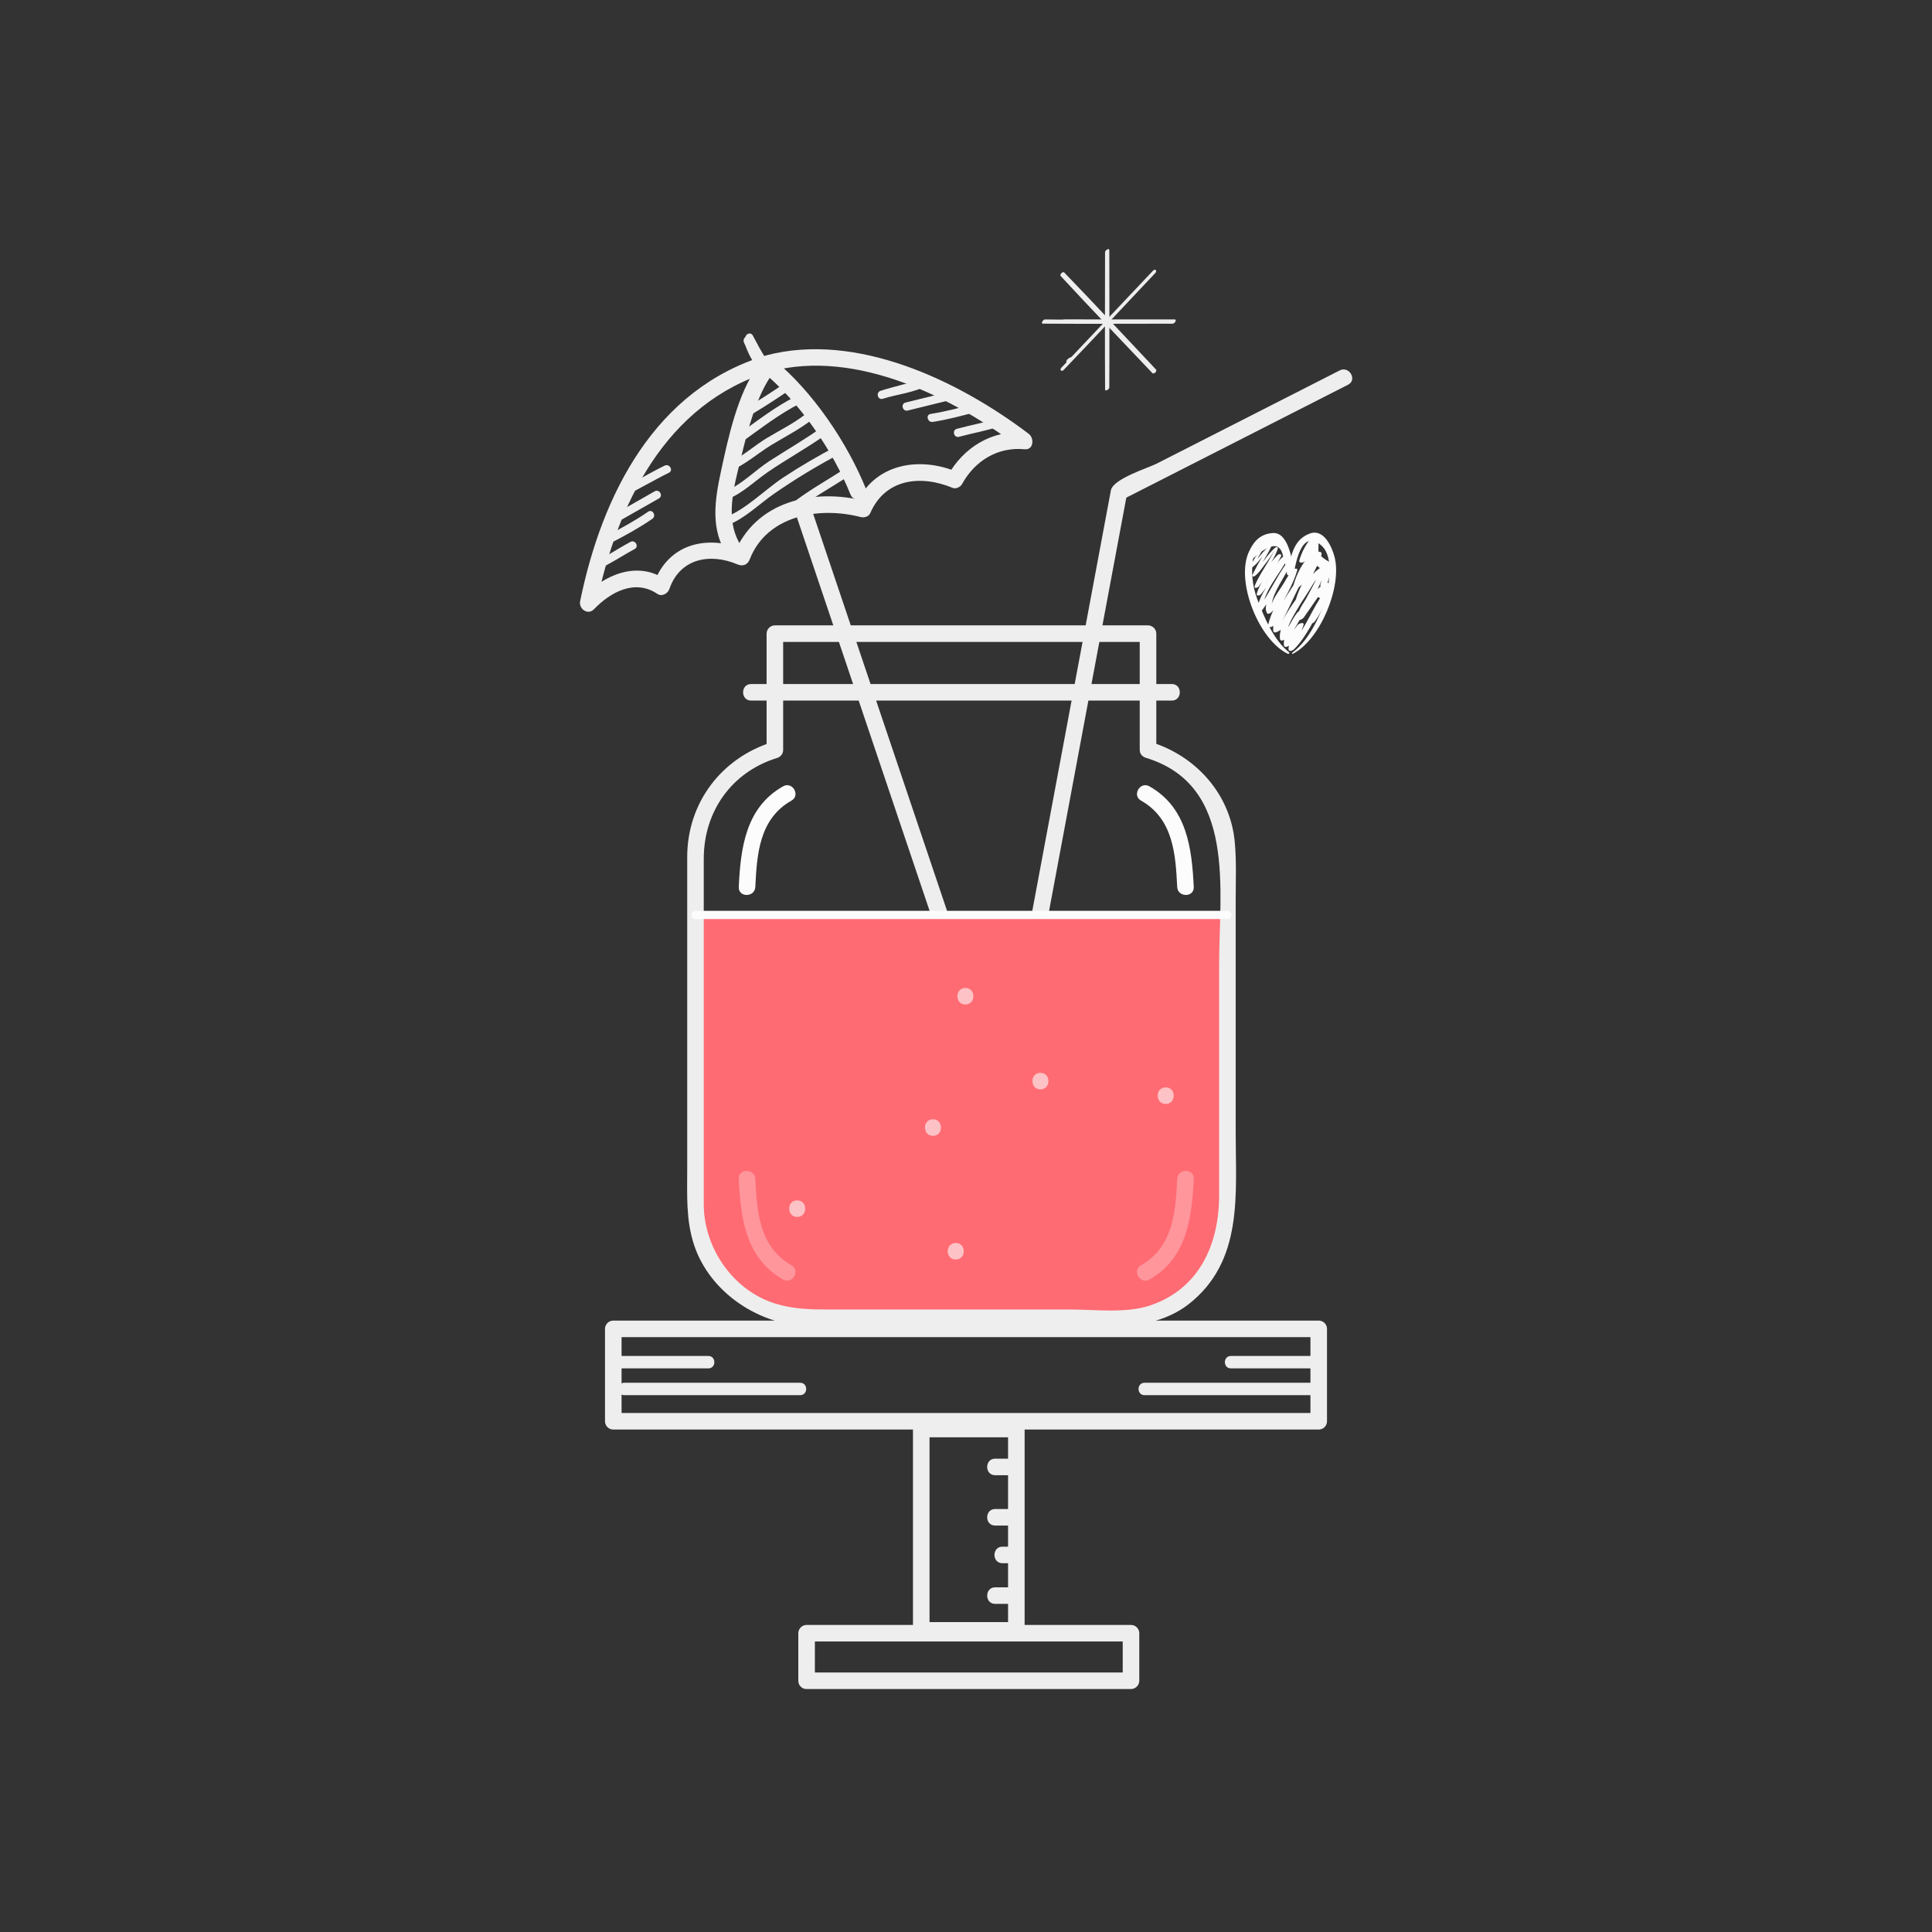 <?xml version="1.0" encoding="utf-8"?>
<!-- Generator: Adobe Illustrator 16.0.0, SVG Export Plug-In . SVG Version: 6.00 Build 0)  -->
<!DOCTYPE svg PUBLIC "-//W3C//DTD SVG 1.1//EN" "http://www.w3.org/Graphics/SVG/1.1/DTD/svg11.dtd">
<svg version="1.1" id="Layer_1" xmlns="http://www.w3.org/2000/svg" xmlns:xlink="http://www.w3.org/1999/xlink" x="0px" y="0px"
	 width="350px" height="350px" viewBox="0 0 350 350" enable-background="new 0 0 350 350" xml:space="preserve">
<rect x="0" y="0" width="350" height="350" fill="#333333" stroke="none"/>
<g>
	<g>
		<g>
			<g>
				<g>
					<g>
						<g>
							<path fill="#EEEEEE" d="M185.488,206.289c-12.832-38.051-25.665-76.101-38.497-114.152c-0.615-1.823-3.513-1.041-2.893,0.798
								c12.832,38.05,25.665,76.101,38.497,114.151C183.21,208.909,186.108,208.127,185.488,206.289L185.488,206.289z"/>
						</g>
					</g>
					<g>
						<g>
							<g>
								<path fill="#EEEEEE" d="M138.851,64.369c-20.147,6.038-29.792,25.175-33.754,44.539c-0.288,1.407,1.407,2.602,2.507,1.459
									c3.002-3.118,7.415-5.513,11.464-2.79c0.851,0.572,1.905-0.035,2.203-0.896c1.911-5.518,7.343-6.555,12.337-4.434
									c0.95,0.403,1.823,0.085,2.203-0.896c3.072-7.922,12.446-9.666,20.135-7.676c0.591,0.153,1.429-0.076,1.694-0.689
									c2.709-6.276,9.152-7.015,14.947-4.601c0.599,0.25,1.401-0.157,1.694-0.689c2.319-4.219,6.474-6.782,11.327-6.308
									c1.663,0.163,1.797-2.007,0.757-2.795C173.552,68.884,155.143,60.103,138.851,64.369c-1.87,0.49-1.076,3.383,0.798,2.893
									c15.478-4.053,33.048,4.712,45.203,13.921c0.252-0.932,0.505-1.864,0.757-2.795c-5.844-0.571-11.117,2.699-13.917,7.793
									c0.565-0.229,1.129-0.459,1.694-0.689c-6.922-2.884-15.105-1.504-18.336,5.98c0.565-0.23,1.129-0.46,1.694-0.689
									c-9.309-2.409-20.027-0.024-23.826,9.771c0.734-0.299,1.469-0.598,2.203-0.896c-6.824-2.897-14.127-1.328-16.743,6.227
									c0.734-0.299,1.469-0.598,2.203-0.896c-5.168-3.476-11.122-0.872-15.099,3.259c0.835,0.486,1.671,0.973,2.507,1.459
									c3.741-18.279,12.54-36.714,31.66-42.444C141.497,66.708,140.709,63.812,138.851,64.369z"/>
							</g>
						</g>
						<g>
							<g>
								<path fill="#EEEEEE" d="M137.956,67.19c6.738,5.434,12.911,14.361,16.108,22.375c0.708,1.774,3.61,1.001,2.893-0.798
									c-3.371-8.449-9.749-17.948-16.88-23.698C138.586,63.867,136.45,65.976,137.956,67.19L137.956,67.19z"/>
							</g>
						</g>
						<g>
							<g>
								<path fill="#EEEEEE" d="M137.411,66.117c-3.784,5.125-5.473,13.135-6.792,19.231c-1.133,5.238-1.989,10.699,1.234,15.326
									c1.098,1.575,3.7,0.077,2.591-1.515c-3.391-4.866-1.43-11.087-0.157-16.419c1.132-4.738,2.798-11.159,5.714-15.109
									C141.152,66.072,138.546,64.579,137.411,66.117L137.411,66.117z"/>
							</g>
						</g>
						<g>
							<g>
								<path fill="#EEEEEE" d="M135.929,75.221c2.294-1.379,4.608-2.871,6.825-4.376c0.795-0.54,0.046-1.84-0.757-1.295
									c-2.217,1.505-4.531,2.997-6.825,4.376C134.344,74.424,135.098,75.721,135.929,75.221L135.929,75.221z"/>
							</g>
						</g>
						<g>
							<g>
								<path fill="#EEEEEE" d="M134.751,79.81c3.36-2.402,6.467-4.839,10.177-6.711c0.864-0.436,0.104-1.73-0.757-1.295
									c-3.715,1.875-6.813,4.307-10.177,6.711C133.215,79.072,133.963,80.374,134.751,79.81L134.751,79.81z"/>
							</g>
						</g>
						<g>
							<g>
								<path fill="#EEEEEE" d="M132.365,85.267c2.639-1.084,4.877-3.123,7.31-4.612c2.462-1.507,5.052-2.797,7.337-4.572
									c0.763-0.593-0.307-1.646-1.061-1.061c-2.172,1.687-4.68,2.928-7.034,4.337c-2.283,1.367-4.506,3.457-6.952,4.461
									C131.085,84.183,131.471,85.635,132.365,85.267L132.365,85.267z"/>
							</g>
						</g>
						<g>
							<g>
								<path fill="#EEEEEE" d="M131.986,90.354c2.575-1.039,4.838-3.277,7.133-4.849c3.368-2.306,6.951-4.268,10.285-6.629
									c0.783-0.554,0.035-1.855-0.757-1.295c-3,2.125-6.177,3.952-9.262,5.945c-2.505,1.619-5.033,4.265-7.798,5.381
									C130.703,89.265,131.089,90.717,131.986,90.354L131.986,90.354z"/>
							</g>
						</g>
						<g>
							<g>
								<path fill="#EEEEEE" d="M131.845,95.127c3.047-1.161,5.715-3.836,8.385-5.685c3.876-2.684,7.876-5.11,12.054-7.295
									c0.857-0.448,0.099-1.743-0.757-1.295c-3.308,1.729-6.516,3.594-9.63,5.652c-3.306,2.184-6.751,5.767-10.451,7.177
									C130.552,94.022,130.939,95.473,131.845,95.127L131.845,95.127z"/>
							</g>
						</g>
						<g>
							<g>
								<path fill="#EEEEEE" d="M142.556,94.038c3.378-3.382,8.114-5.654,12.033-8.367c0.79-0.546,0.041-1.847-0.757-1.295
									c-4.036,2.793-8.851,5.112-12.336,8.602C140.811,93.662,141.872,94.723,142.556,94.038L142.556,94.038z"/>
							</g>
						</g>
						<g>
							<g>
								<path fill="#EEEEEE" d="M108.065,103.293c2.38-1.065,4.608-2.593,6.907-3.828c0.853-0.458,0.095-1.752-0.757-1.295
									c-2.3,1.235-4.527,2.762-6.907,3.828C106.426,102.393,107.19,103.686,108.065,103.293L108.065,103.293z"/>
							</g>
						</g>
						<g>
							<g>
								<path fill="#EEEEEE" d="M110.83,98.279c2.519-1.31,5-2.675,7.342-4.283c0.792-0.543,0.043-1.844-0.757-1.295
									c-2.342,1.608-4.824,2.973-7.342,4.283C109.214,97.43,109.973,98.725,110.83,98.279L110.83,98.279z"/>
							</g>
						</g>
						<g>
							<g>
								<path fill="#EEEEEE" d="M112.835,94.017c2.187-1.223,4.346-2.494,6.531-3.719c0.844-0.473,0.088-1.769-0.757-1.295
									c-2.186,1.225-4.345,2.496-6.531,3.719C111.234,93.194,111.99,94.49,112.835,94.017L112.835,94.017z"/>
							</g>
						</g>
						<g>
							<g>
								<path fill="#EEEEEE" d="M113.575,89.458c1.153-0.275,2.152-0.941,3.192-1.485c1.474-0.771,2.908-1.607,4.408-2.328
									c0.872-0.419,0.11-1.712-0.757-1.295c-1.163,0.559-2.292,1.177-3.423,1.796c-1.195,0.655-2.488,1.548-3.819,1.866
									C112.236,88.237,112.635,89.683,113.575,89.458L113.575,89.458z"/>
							</g>
						</g>
						<g>
							<g>
								<g>
									<path fill="#EEEEEE" d="M180.988,75.711c-2.476,0.836-5.121,1.287-7.645,1.974c-0.933,0.253-0.536,1.701,0.398,1.446
										c2.524-0.687,5.169-1.137,7.645-1.974C182.298,76.85,181.907,75.4,180.988,75.711L180.988,75.711z"/>
								</g>
							</g>
							<g>
								<g>
									<path fill="#EEEEEE" d="M176.867,73.044c-2.73,0.782-5.47,1.498-8.277,1.944c-0.954,0.151-0.547,1.597,0.398,1.446
										c2.808-0.447,5.547-1.162,8.277-1.944C178.194,74.225,177.799,72.777,176.867,73.044L176.867,73.044z"/>
								</g>
							</g>
							<g>
								<g>
									<path fill="#EEEEEE" d="M171.346,71.13c-2.428,0.616-4.868,1.18-7.296,1.795c-0.938,0.237-0.54,1.684,0.398,1.446
										c2.428-0.615,4.869-1.178,7.296-1.795C172.681,72.339,172.284,70.892,171.346,71.13L171.346,71.13z"/>
								</g>
							</g>
							<g>
								<g>
									<path fill="#EEEEEE" d="M167.313,68.475c-1.079,0.622-2.446,0.831-3.638,1.156c-1.385,0.377-2.774,0.727-4.142,1.165
										c-0.917,0.294-0.525,1.742,0.398,1.446c2.601-0.833,5.761-1.101,8.138-2.472C168.907,69.287,168.152,67.991,167.313,68.475
										L167.313,68.475z"/>
								</g>
							</g>
						</g>
						<g>
							<g>
								<path fill="#EEEEEE" d="M135.749,63.028c0.381,0.461,0.679,0.978,0.972,1.498c0.229,0.408,0.587,0.841,0.721,1.287
									c0.418-0.243,0.835-0.486,1.253-0.729c-0.509-0.438-0.768-1.047-1.004-1.662c-0.268-0.695-0.673-1.401-1.08-2.024
									c-0.443-0.681-1.675-0.256-1.371,0.578c0.406,1.115,1.012,2.141,1.419,3.254c0.457-0.192,0.914-0.385,1.371-0.578
									c-0.435-0.954-0.748-1.96-1.387-2.806c-0.482-0.639-1.625-0.299-1.371,0.578c0.296,1.023,0.962,1.876,1.258,2.894
									c0.457-0.192,0.914-0.385,1.371-0.578c-0.659-1.132-1.042-2.395-1.701-3.526c-0.417-0.715-1.691-0.23-1.371,0.578
									c0.507,1.277,1.19,2.465,1.777,3.706c0.417,0.881,1.681,0.113,1.295-0.757c-0.487-1.098-1.048-2.161-1.41-3.309
									c-0.457,0.192-0.914,0.385-1.371,0.578c0.587,0.988,1.106,1.993,1.45,3.093c0.457-0.192,0.914-0.385,1.371-0.578
									c-0.677-1.168-1.009-2.493-1.556-3.722c-0.432,0.252-0.863,0.504-1.295,0.757c0.584,1.102,1.207,2.183,1.74,3.311
									c0.432-0.252,0.863-0.504,1.295-0.757c-0.578-0.864-0.896-2.04-1.65-2.759c-0.65-0.621-1.515,0.157-1.178,0.909
									c0.458,1.023,1.002,2,1.342,3.073c0.457-0.192,0.914-0.385,1.371-0.578c-0.665-1.018-1.008-2.186-1.809-3.12
									c-0.483-0.564-1.5,0.032-1.253,0.729c0.415,1.173,0.926,2.311,1.621,3.346c0.445,0.665,1.716,0.247,1.371-0.578
									c-0.55-1.315-1.188-2.58-1.867-3.833c-0.473-0.873-1.662-0.106-1.295,0.757c0.563,1.324,1.296,2.564,1.86,3.887
									c0.332,0.778,1.7,0.204,1.371-0.578c-0.549-1.306-1.204-2.563-1.752-3.868c-0.457,0.192-0.914,0.385-1.371,0.578
									c0.592,1.277,1.21,2.541,1.879,3.78c0.459,0.852,1.754,0.094,1.295-0.757c-0.668-1.239-1.286-2.503-1.879-3.78
									c-0.356-0.767-1.699-0.205-1.371,0.578c0.548,1.306,1.203,2.563,1.752,3.868c0.457-0.192,0.914-0.385,1.371-0.578
									c-0.564-1.323-1.298-2.563-1.86-3.887c-0.432,0.252-0.863,0.504-1.295,0.757c0.616,1.137,1.216,2.281,1.715,3.475
									c0.457-0.192,0.914-0.385,1.371-0.578c-0.623-0.93-1.097-1.934-1.469-2.987c-0.418,0.243-0.835,0.486-1.253,0.729
									c0.703,0.821,0.987,1.918,1.574,2.816c0.45,0.689,1.637,0.265,1.371-0.578c-0.379-1.196-0.982-2.291-1.494-3.431
									c-0.393,0.303-0.785,0.606-1.178,0.909c0.63,0.602,0.927,1.724,1.416,2.455c0.542,0.811,1.707,0.114,1.295-0.757
									c-0.533-1.129-1.155-2.209-1.74-3.311c-0.461-0.871-1.679-0.107-1.295,0.757c0.548,1.233,0.875,2.548,1.556,3.722
									c0.422,0.729,1.627,0.244,1.371-0.578c-0.382-1.221-0.948-2.354-1.601-3.451c-0.429-0.721-1.631-0.248-1.371,0.578
									c0.4,1.272,1.021,2.452,1.561,3.667c0.432-0.252,0.863-0.504,1.295-0.757c-0.53-1.121-1.167-2.193-1.625-3.347
									c-0.457,0.192-0.914,0.385-1.371,0.578c0.66,1.132,1.042,2.394,1.701,3.526c0.427,0.733,1.61,0.246,1.371-0.578
									c-0.297-1.023-0.963-1.876-1.258-2.894c-0.457,0.192-0.914,0.385-1.371,0.578c0.638,0.845,0.952,1.853,1.387,2.806
									c0.353,0.772,1.662,0.218,1.371-0.578c-0.407-1.114-1.013-2.141-1.419-3.254c-0.457,0.192-0.914,0.385-1.371,0.578
									c0.817,1.254,1.16,2.993,2.318,3.99c0.54,0.465,1.482,0.035,1.253-0.729c-0.178-0.596-0.575-1.104-0.872-1.646
									c-0.35-0.638-0.743-1.24-1.207-1.801C136.193,61.221,135.138,62.289,135.749,63.028L135.749,63.028z"/>
							</g>
						</g>
					</g>
				</g>
				<g>
					<g>
						<path fill="#EEEEEE" d="M178.39,227.405c8.521-45.591,17.042-91.182,25.563-136.772c0.065-0.35,0.131-0.699,0.196-1.048
							c-0.114,0.611-1.111,1.078-0.287,0.659c0.501-0.255,1.002-0.511,1.504-0.766c4.548-2.316,9.096-4.632,13.645-6.948
							c8.401-4.278,16.803-8.557,25.204-12.834c1.725-0.878,0.206-3.466-1.514-2.591C231.64,72.736,220.58,78.368,209.52,84
							c-1.544,0.786-7.88,2.732-8.272,4.833c-0.408,2.185-0.816,4.371-1.226,6.556c-5.233,28.002-10.467,56.004-15.7,84.007
							c-2.941,15.737-5.883,31.475-8.824,47.213C175.144,228.499,178.034,229.306,178.39,227.405L178.39,227.405z"/>
					</g>
				</g>
				<g>
					<path fill="#FF6B73" d="M125.994,165.771v52.715c0,11.101,9.627,20.242,20.73,20.242h56.587
						c11.104,0,19.045-9.142,19.045-20.242v-52.715H125.994z"/>
				</g>
				<g>
					<g>
						<path fill="#EEEEEE" d="M209.475,135.835c0-7.014,0-14.029,0-21.043c0-0.818-0.683-1.5-1.5-1.5c-22.532,0-45.065,0-67.598,0
							c-0.818,0-1.5,0.682-1.5,1.5c0,7.025,0,14.049,0,21.074c0.367-0.482,0.734-0.964,1.101-1.446
							c-9.294,2.87-15.484,11.037-15.484,20.852c0,3.865,0,7.73,0,11.596c0,15.014,0,30.028,0,45.042
							c0,4.633-0.238,9.114,1.233,13.593c2.866,8.724,11.999,14.726,21.021,14.726c12.215,0,24.43,0,36.645,0
							c9.526,0,23.802,2.374,31.885-3.917c9.989-7.775,8.579-19.862,8.579-31.066c0-14.03,0-28.061,0-42.09
							c0-3.537,0.16-7.12-0.17-10.646c-0.814-8.722-7.107-15.636-15.313-18.12c-1.856-0.562-2.644,2.333-0.797,2.893
							c16.479,4.989,13.28,24.011,13.28,37.394c0,13.952,0,27.904,0,41.856c0,8.915-3.623,17.073-12.678,20.021
							c-4.266,1.389-9.868,0.675-14.277,0.675c-14.537,0-29.074,0-43.611,0c-3.389,0-6.522-0.045-9.841-1.071
							c-7.673-2.374-12.956-10.117-12.956-17.998c0-7.631,0-15.263,0-22.895c0-10.703,0-21.406,0-32.109c0-2.526,0-5.051,0-7.577
							c0-8.584,5.056-15.725,13.282-18.265c0.641-0.198,1.101-0.763,1.101-1.446c0-7.025,0-14.049,0-21.074c-0.5,0.5-1,1-1.5,1.5
							c22.533,0,45.065,0,67.598,0c-0.5-0.5-1-1-1.5-1.5c0,7.014,0,14.029,0,21.043C206.475,137.77,209.475,137.77,209.475,135.835z
							"/>
					</g>
				</g>
				<g>
					<g>
						<path fill="#EEEEEE" d="M136.069,126.917c25.404,0,50.808,0,76.212,0c1.935,0,1.935-3,0-3c-25.404,0-50.808,0-76.212,0
							C134.135,123.917,134.135,126.917,136.069,126.917L136.069,126.917z"/>
					</g>
				</g>
				<g>
					<g>
						<path fill="#FCFCFC" d="M125.994,166.5c32.121,0,64.241,0,96.362,0c0.968,0,0.968-1.5,0-1.5c-32.121,0-64.242,0-96.362,0
							C125.027,165,125.027,166.5,125.994,166.5L125.994,166.5z"/>
					</g>
				</g>
				<g opacity="0.6">
					<path fill="#FF6B73" d="M144.121,182.616"/>
					<g>
						<path fill="#FF6B73" d="M144.121,184.116c1.935,0,1.935-3,0-3S142.187,184.116,144.121,184.116L144.121,184.116z"/>
					</g>
				</g>
				<g opacity="0.6">
					<path fill="#FF6B73" d="M145.306,201.861"/>
					<g>
						<path fill="#FF6B73" d="M145.306,203.361c1.935,0,1.935-3,0-3S143.371,203.361,145.306,203.361L145.306,203.361z"/>
					</g>
				</g>
				<g opacity="0.6">
					<g>
						<path fill="#FCFCFC" d="M174.891,181.972c1.935,0,1.935-3,0-3S172.956,181.972,174.891,181.972L174.891,181.972z"/>
					</g>
				</g>
				<g opacity="0.6">
					<line fill="#FF6B73" x1="186" y1="214" x2="186" y2="214"/>
					<g>
						<path fill="#FF6B73" d="M184.026,213.743c0,0.119,0,0.237,0,0.356c0,1.935,3,1.935,3,0c0-0.119,0-0.237,0-0.356
							C187.026,211.809,184.026,211.809,184.026,213.743L184.026,213.743z"/>
					</g>
				</g>
				<g opacity="0.6">
					<line fill="#FF6B73" x1="209" y1="179" x2="208" y2="179"/>
					<g>
						<path fill="#FF6B73" d="M208.521,177.745c-0.119,0-0.239,0-0.358,0c-1.935,0-1.935,3,0,3c0.119,0,0.239,0,0.358,0
							C210.455,180.745,210.455,177.745,208.521,177.745L208.521,177.745z"/>
					</g>
				</g>
				<g opacity="0.6">
					<g>
						<path fill="#FCFCFC" d="M188.485,197.354c1.935,0,1.935-3,0-3S186.551,197.354,188.485,197.354L188.485,197.354z"/>
					</g>
				</g>
				<g opacity="0.6">
					<g>
						<path fill="#FCFCFC" d="M144.424,220.457c1.935,0,1.935-3,0-3S142.489,220.457,144.424,220.457L144.424,220.457z"/>
					</g>
				</g>
				<g opacity="0.6">
					<g>
						<path fill="#FCFCFC" d="M173.141,228.177c1.935,0,1.935-3,0-3S171.206,228.177,173.141,228.177L173.141,228.177z"/>
					</g>
				</g>
				<g opacity="0.6">
					<path fill="#FF6B73" d="M207.221,222.178"/>
					<g>
						<path fill="#FF6B73" d="M207.221,223.678c1.935,0,1.935-3,0-3S205.286,223.678,207.221,223.678L207.221,223.678z"/>
					</g>
				</g>
				<g opacity="0.6">
					<g>
						<path fill="#FCFCFC" d="M169.016,205.769c1.935,0,1.935-3,0-3S167.081,205.769,169.016,205.769L169.016,205.769z"/>
					</g>
				</g>
				<g opacity="0.6">
					<g>
						<path fill="#FCFCFC" d="M211.178,199.99c1.935,0,1.935-3,0-3S209.243,199.99,211.178,199.99L211.178,199.99z"/>
					</g>
				</g>
				<g>
					<g>
						<path fill="#FCFCFC" d="M136.833,160.682c0.287-5.965,0.723-12.35,6.548-15.644c1.684-0.952,0.172-3.544-1.514-2.591
							c-6.794,3.842-7.694,11.175-8.034,18.235C133.74,162.617,136.74,162.608,136.833,160.682L136.833,160.682z"/>
					</g>
				</g>
				<g>
					<g>
						<path fill="#FCFCFC" d="M216.259,160.682c-0.34-7.059-1.241-14.395-8.035-18.235c-1.687-0.953-3.197,1.639-1.514,2.591
							c5.824,3.292,6.262,9.68,6.549,15.644C213.352,162.608,216.352,162.617,216.259,160.682L216.259,160.682z"/>
					</g>
				</g>
				<g opacity="0.3">
					<g>
						<path fill="#FCFCFC" d="M133.833,213.565c0.34,7.059,1.24,14.394,8.034,18.233c1.686,0.953,3.198-1.639,1.514-2.59
							c-5.825-3.293-6.261-9.68-6.548-15.644C136.74,211.64,133.74,211.631,133.833,213.565L133.833,213.565z"/>
					</g>
				</g>
				<g opacity="0.3">
					<g>
						<path fill="#FCFCFC" d="M213.259,213.565c-0.287,5.963-0.724,12.352-6.549,15.644c-1.685,0.951-0.173,3.543,1.514,2.59
							c6.794-3.839,7.695-11.176,8.035-18.233C216.352,211.631,213.352,211.64,213.259,213.565L213.259,213.565z"/>
					</g>
				</g>
			</g>
			<g>
				<g>
					<path fill="#EEEEEE" d="M113.105,252.748c10.618,0,21.236,0,31.854,0c1.451,0,1.451-2.25,0-2.25c-10.618,0-21.236,0-31.854,0
						C111.654,250.498,111.654,252.748,113.105,252.748L113.105,252.748z"/>
				</g>
			</g>
			<g>
				<g>
					<path fill="#EEEEEE" d="M112.11,247.896c5.404,0,10.808,0,16.212,0c1.451,0,1.451-2.25,0-2.25c-5.404,0-10.808,0-16.212,0
						C110.659,245.646,110.659,247.896,112.11,247.896L112.11,247.896z"/>
				</g>
			</g>
			<g>
				<g>
					<path fill="#EEEEEE" d="M239.198,255.6c1.451,0,1.451-2.25,0-2.25S237.747,255.6,239.198,255.6L239.198,255.6z"/>
				</g>
			</g>
			<g>
				<g>
					<path fill="#EEEEEE" d="M207.347,252.748c10.617,0,21.234,0,31.852,0c1.451,0,1.451-2.25,0-2.25c-10.617,0-21.234,0-31.852,0
						C205.896,250.498,205.896,252.748,207.347,252.748L207.347,252.748z"/>
				</g>
			</g>
			<g>
				<g>
					<path fill="#EEEEEE" d="M222.988,247.896c5.403,0,10.807,0,16.21,0c1.451,0,1.451-2.25,0-2.25c-5.403,0-10.807,0-16.21,0
						C221.537,245.646,221.537,247.896,222.988,247.896L222.988,247.896z"/>
				</g>
			</g>
			<g>
				<g>
					<path fill="#EEEEEE" d="M184.119,293.864c-5.742,0-11.484,0-17.226,0c0.5,0.5,1,1,1.5,1.5c0-12.159,0-24.319,0-36.479
						c-0.5,0.5-1,1-1.5,1.5c5.742,0,11.483,0,17.226,0c-0.5-0.5-1-1-1.5-1.5c0,12.159,0,24.319,0,36.479c0,1.935,3,1.935,3,0
						c0-12.159,0-24.319,0-36.479c0-0.817-0.683-1.5-1.5-1.5c-5.742,0-11.484,0-17.226,0c-0.818,0-1.5,0.683-1.5,1.5
						c0,12.159,0,24.319,0,36.479c0,0.817,0.682,1.5,1.5,1.5c5.742,0,11.483,0,17.226,0
						C186.054,296.864,186.054,293.864,184.119,293.864z"/>
				</g>
			</g>
			<g>
				<g>
					<path fill="#EEEEEE" d="M147.621,304.486c0-2.871,0-5.743,0-8.614c-0.5,0.5-1,1-1.5,1.5c19.59,0,39.181,0,58.771,0
						c-0.5-0.5-1-1-1.5-1.5c0,2.871,0,5.743,0,8.614c0.5-0.5,1-1,1.5-1.5c-19.59,0-39.18,0-58.771,0c-1.935,0-1.935,3,0,3
						c19.59,0,39.181,0,58.771,0c0.817,0,1.5-0.683,1.5-1.5c0-2.871,0-5.743,0-8.614c0-0.817-0.683-1.5-1.5-1.5
						c-19.59,0-39.18,0-58.771,0c-0.818,0-1.5,0.683-1.5,1.5c0,2.871,0,5.743,0,8.614
						C144.621,306.421,147.621,306.421,147.621,304.486z"/>
				</g>
			</g>
			<g>
				<g>
					<path fill="#EEEEEE" d="M180.287,290.558c1.063,0,2.126,0,3.188,0c1.935,0,1.935-3,0-3c-1.063,0-2.126,0-3.188,0
						C178.353,287.558,178.353,290.558,180.287,290.558L180.287,290.558z"/>
				</g>
			</g>
			<g>
				<g>
					<path fill="#EEEEEE" d="M180.287,276.372c1.063,0,2.126,0,3.188,0c1.935,0,1.935-3,0-3c-1.063,0-2.126,0-3.188,0
						C178.353,273.372,178.353,276.372,180.287,276.372L180.287,276.372z"/>
				</g>
			</g>
			<g>
				<g>
					<path fill="#EEEEEE" d="M180.287,267.25c1.063,0,2.126,0,3.188,0c1.935,0,1.935-3,0-3c-1.063,0-2.126,0-3.188,0
						C178.353,264.25,178.353,267.25,180.287,267.25L180.287,267.25z"/>
				</g>
			</g>
			<g>
				<g>
					<path fill="#EEEEEE" d="M181.607,283.192c0.586,0,1.172,0,1.758,0c1.935,0,1.935-3,0-3c-0.586,0-1.172,0-1.758,0
						C179.673,280.192,179.673,283.192,181.607,283.192L181.607,283.192z"/>
				</g>
			</g>
		</g>
		<g>
			<g>
				<g>
					<g>
						<path fill="#FCFCFC" d="M233.56,118.197c-2.814-2.199-4.548-6.37-5.787-9.64c-0.907-2.392-1.126-4.858-0.777-7.375
							c3.09-2.803,4.896-2.979,5.416-0.528c0.392,1.049,0.523,2.265,0.779,3.354c0.158,0.673,1.416-0.242,1.254-0.877
							c-0.444-1.736-1.046-6.799-3.911-6.565c-2.211,0.181-3.412,1.464-4.306,3.45c-2.419,5.38,1.876,15.992,7.114,18.441
							C233.452,118.508,233.671,118.284,233.56,118.197L233.56,118.197z"/>
					</g>
				</g>
				<g>
					<g>
						<path fill="#FCFCFC" d="M234.203,118.447c4.987-2.535,8.951-12.18,7.57-17.532c-0.453-1.759-1.903-5.151-4.416-4.283
							c-3.138,1.085-3.456,4.224-4.181,7.077c-0.229,0.902,1.134,0.341,1.281-0.281c0.336-1.418,1.313-7.704,4.885-4.643
							c1.997,1.712,1.565,5.518,1.203,7.757c-0.605,3.739-3.226,9.389-6.392,11.668C234.047,118.29,234.016,118.543,234.203,118.447
							L234.203,118.447z"/>
					</g>
				</g>
			</g>
			<g>
				<g>
					<path fill="#FCFCFC" d="M228.155,100.038c-0.629,0.485-1.279,1.861-1.696,2.624c-0.124,0.226,0.132,0.303,0.291,0.192
						c0.977-0.677,1.423-1.45,2.229-2.377c-0.624,0.718-1.502,2.503-2.073,3.634c-0.151,0.299,0.17,0.417,0.389,0.257
						c0.869-0.632,1.542-1.758,2.195-2.584c0.89-1.126,2.552-3.984,0.292-0.111c-0.862,1.478-1.802,2.82-2.456,4.406
						c-0.249,0.605,0.47,0.46,0.719,0.147c0.84-1.058,4.249-6.925,1.671-2.646c-0.762,1.265-1.627,2.535-2.039,3.964
						c-0.141,0.486,0.506,0.38,0.705,0.151c1.425-1.643,3.015-4.166,3.687-5.631c-1.258,2.742-4.14,5.498-4.32,8.611
						c-0.032,0.547,0.715,0.098,0.851-0.078c0.984-1.282,1.674-2.647,2.436-4.067c0.579-1.064,1.201-2.102,1.867-3.113
						c-0.299,0.47-1.274,1.663-1.689,2.425c-0.712,1.306-2.49,3.626-1.72,5.173c0.169,0.34,0.597,0.115,0.793-0.069
						c2.097-1.977,2.894-4.975,4.57-7.287c-0.305-0.014-0.61-0.029-0.915-0.043c-0.989,3.364-3.386,6.1-4.198,9.555
						c-0.093,0.396,0.278,0.531,0.591,0.393c0.76-0.336,1.193-0.984,1.595-1.7c1.304-2.325,2.639-4.606,4.091-6.847
						c-0.278-0.111-0.558-0.221-0.836-0.332c-1.558,2.669-4.737,6.371-4.537,9.566c0.015,0.237,0.239,0.385,0.469,0.312
						c2.399-0.771,3.569-4.448,5.041-6.212c-0.331-0.068-0.662-0.136-0.993-0.204c-0.986,2.188-3.581,5.035-3.295,7.568
						c0.064,0.569,0.692,0.273,0.954,0.052c1.346-1.137,1.782-2.818,2.91-4.145c-0.3-0.121-0.599-0.243-0.898-0.364
						c-0.747,1.765-2.404,3.609-2.25,5.604c0.044,0.57,0.727,0.295,0.975,0.053c1.024-1.004,1.531-2.121,2.413-3.264
						c-0.365-0.018-0.73-0.035-1.096-0.052c-0.463,1.42-1.28,2.362-1.455,3.838c-0.08,0.675,0.631,0.538,0.97,0.208
						c2.395-2.33,3.842-5.954,5.636-8.763c-0.372-0.018-0.744-0.035-1.116-0.053c-0.37,1.238-0.942,2.373-1.715,3.404
						c0.352,0.072,0.702,0.145,1.054,0.217c0.932-1.912,2.71-4.307,2.553-6.54c-0.024-0.34-0.396-0.426-0.661-0.277
						c-2.277,1.273-3.417,3.823-4.907,5.876c0.368-0.034,0.735-0.067,1.104-0.101c-0.032-1.198,1.482-2.827,1.9-3.731
						c0.688-1.487,1.467-2.913,1.817-4.517c0.088-0.403-0.299-0.616-0.641-0.426c-2.258,1.254-3.301,4.125-4.693,6.185
						c0.359,0.017,0.719,0.034,1.078,0.051c0.739-2.961,2.564-5.488,3.572-8.347c0.122-0.345,0.024-0.723-0.421-0.633
						c-2.327,0.465-2.457,4.354-4.26,5.643c0.265,0.11,0.529,0.22,0.793,0.33c0.673-2.56,2.541-4.462,3.329-6.953
						c0.145-0.455-0.331-0.541-0.644-0.428c-1.241,0.446-1.36,1.508-2.341,2.269c0.271,0.112,0.541,0.225,0.812,0.337
						c0.324-1.222,0.898-2.289,1.723-3.201c-0.364,0.08-0.729,0.16-1.093,0.24c0.673,1.176-0.002,2.541,0.533,3.771
						c0.096,0.22,0.564,0.398,0.684,0.465c1.574,0.882,1.098,2.196,0.728,3.358c-0.28,0.882,1.094,0.312,1.281-0.281
						c0.224-0.71,1.189-3.165,0.21-3.801c-0.96-0.624-1.937-1.075-1.866-2.393c0.042-0.79,0.046-1.309-0.341-1.979
						c-0.276-0.479-0.858-0.053-1.093,0.24c-0.951,1.193-1.562,2.408-2.012,3.855c-0.169,0.545,0.508,0.574,0.812,0.337
						c1.218-0.949,1.167-1.638-0.034,0.169c-0.871,1.312-1.51,2.748-1.904,4.262c-0.142,0.542,0.479,0.554,0.793,0.33
						c1.581-1.131,2.96-3.612,3.689-5.314c-0.792,0.137-1.239,0.617-1.343,1.441c-0.345,0.675-0.683,1.353-1.013,2.035
						c-0.737,1.504-1.413,2.895-1.819,4.518c-0.195,0.782,0.838,0.407,1.078,0.051c0.761-1.123,1.468-2.27,2.18-3.424
						c1.77-2.875-1.463,3.007-1.245,2.64c-0.635,1.07-1.55,2.194-1.516,3.479c0.019,0.692,0.908,0.168,1.104-0.101
						c0.884-1.216,1.702-2.474,2.567-3.702c0.486,0.09,0.495,0.354,0.024,0.792c-0.546,1.147-1.107,2.283-1.666,3.423
						c-0.418,0.854,0.702,0.688,1.054,0.217c0.934-1.252,1.572-2.573,2.023-4.064c0.238-0.79-0.877-0.428-1.116-0.053
						c-1.688,2.651-3.097,6.248-5.36,8.456c0.323,0.069,0.646,0.139,0.97,0.208c0.014-0.118,1.209-3.097,1.449-3.837
						c0.261-0.804-0.858-0.36-1.096-0.052c-0.486,0.633-1.923,2.736-2.149,2.958c0.325,0.018,0.65,0.035,0.975,0.053
						c-0.13-1.649,1.493-3.526,2.104-4.976c0.291-0.692-0.515-0.817-0.898-0.364c-1.074,1.271-1.631,3.075-2.9,4.153
						c0.317,0.018,0.636,0.035,0.954,0.052c-0.228-1.957,2.377-5.257,3.137-6.955c0.376-0.838-0.652-0.614-0.993-0.204
						c-1.191,1.436-2.083,3.021-3.066,4.592c1.137-1.815,2.489-5.289,3.834-7.566c0.448-0.76-0.444-0.929-0.836-0.332
						c-1.377,2.101-2.729,4.204-3.901,6.425c1.298-2.459,2.903-5.045,3.698-7.722c0.198-0.668-0.714-0.318-0.915-0.043
						c-0.477,0.654-0.915,1.262-1.301,1.977c-0.517,0.957-2.287,3.231-2.387,4.218c0.241-2.393,2.477-5.048,3.323-7.265
						c0.223-0.583-0.461-0.477-0.702-0.145c-1.897,2.604-3.174,5.637-5.126,8.178c0.284-0.026,0.567-0.052,0.851-0.078
						c0.142-3.151,3.307-6.468,4.686-9.303c0.157-0.324-0.103-0.563-0.42-0.419c-1.162,0.526-1.875,1.989-2.545,2.998
						c-0.397,0.6-2.32,4.637-1.119,2.141c0.796-1.656,1.891-3.18,2.721-4.825c0.249-0.494-0.358-0.516-0.622-0.252
						c-1.42,1.42-2.531,3.195-3.618,4.876c1.253-1.938,2.843-3.647,3.652-5.976c0.146-0.419-0.263-0.423-0.508-0.206
						c-0.945,0.838-1.705,1.935-2.489,2.917c-0.499,0.626-1.401,2.485,0.048,0.023c0.602-1.023,1.207-1.98,1.72-3.05
						c0.111-0.231-0.131-0.333-0.305-0.201c-1.479,1.125-3.189,4.023-1.198,0.636c0.051-0.086-0.012-0.18-0.104-0.104
						c-0.172,0.142-0.344,0.284-0.516,0.426C228.025,99.977,228.047,100.122,228.155,100.038L228.155,100.038z"/>
				</g>
			</g>
		</g>
		<g>
			<g>
				<g>
					<path fill="#EEEEEE" d="M200.36,50.071c-0.041,6.819-0.102,13.638-0.165,20.458c-0.005,0.475,0.76,0.014,0.762-0.347
						c0.053-8.281,0.008-16.563,0.006-24.845c0-0.483-0.773-0.013-0.773,0.353c-0.002,8.279-0.047,16.56,0.006,24.839
						c0.003,0.477,0.766,0.014,0.762-0.347c-0.063-6.77-0.124-13.539-0.165-20.308C200.791,49.602,200.361,49.869,200.36,50.071
						L200.36,50.071z"/>
				</g>
			</g>
			<g>
				<g>
					<path fill="#EEEEEE" d="M205.995,52.28c-4.563,4.783-9.137,9.555-13.713,14.325c-0.385,0.4,0.023,0.814,0.41,0.411
						c5.575-5.815,11.074-11.706,16.606-17.562c0.386-0.409-0.027-0.83-0.418-0.417c-4.919,5.204-9.84,10.407-14.76,15.61
						c-1.043,0.454-1.223,0.926-0.541,1.417c0.592-0.636,1.185-1.271,1.776-1.907c1.189-1.277,2.38-2.555,3.569-3.832
						c2.429-2.608,4.866-5.209,7.302-7.812C206.442,52.284,206.214,52.05,205.995,52.28L205.995,52.28z"/>
				</g>
			</g>
			<g>
				<g>
					<path fill="#EEEEEE" d="M208.502,58.035c-6.398-0.039-12.796-0.099-19.193-0.163c-0.361-0.003-0.823,0.758-0.348,0.762
						c7.827,0.053,15.655,0.008,23.482,0.006c0.365,0,0.836-0.773,0.352-0.773c-6.622-0.002-13.245-0.004-19.868-0.006
						c-1.352,0-4.011,0.774-0.499,0.739c1.74-0.017,3.481-0.034,5.223-0.052c3.552-0.035,7.103-0.057,10.654-0.081
						C208.507,58.466,208.774,58.037,208.502,58.035L208.502,58.035z"/>
				</g>
			</g>
			<g>
				<g>
					<path fill="#EEEEEE" d="M206.294,63.925c-4.509-4.838-8.998-9.693-13.485-14.55c-0.214,0.214-0.429,0.428-0.643,0.642
						c5.469,5.915,11.063,11.717,16.598,17.571c0.274,0.29,0.93-0.358,0.652-0.652c-5.53-5.856-11.011-11.768-16.607-17.56
						c-0.274-0.284-0.918,0.356-0.643,0.642c4.595,4.751,9.188,9.504,13.763,14.273C206.084,64.451,206.447,64.09,206.294,63.925
						L206.294,63.925z"/>
				</g>
			</g>
		</g>
	</g>
	
		<rect x="111.102" y="240.741" fill="none" stroke="#EEEEEE" stroke-width="3" stroke-linejoin="round" stroke-miterlimit="10" width="127.797" height="16.733"/>
</g>
</svg>
